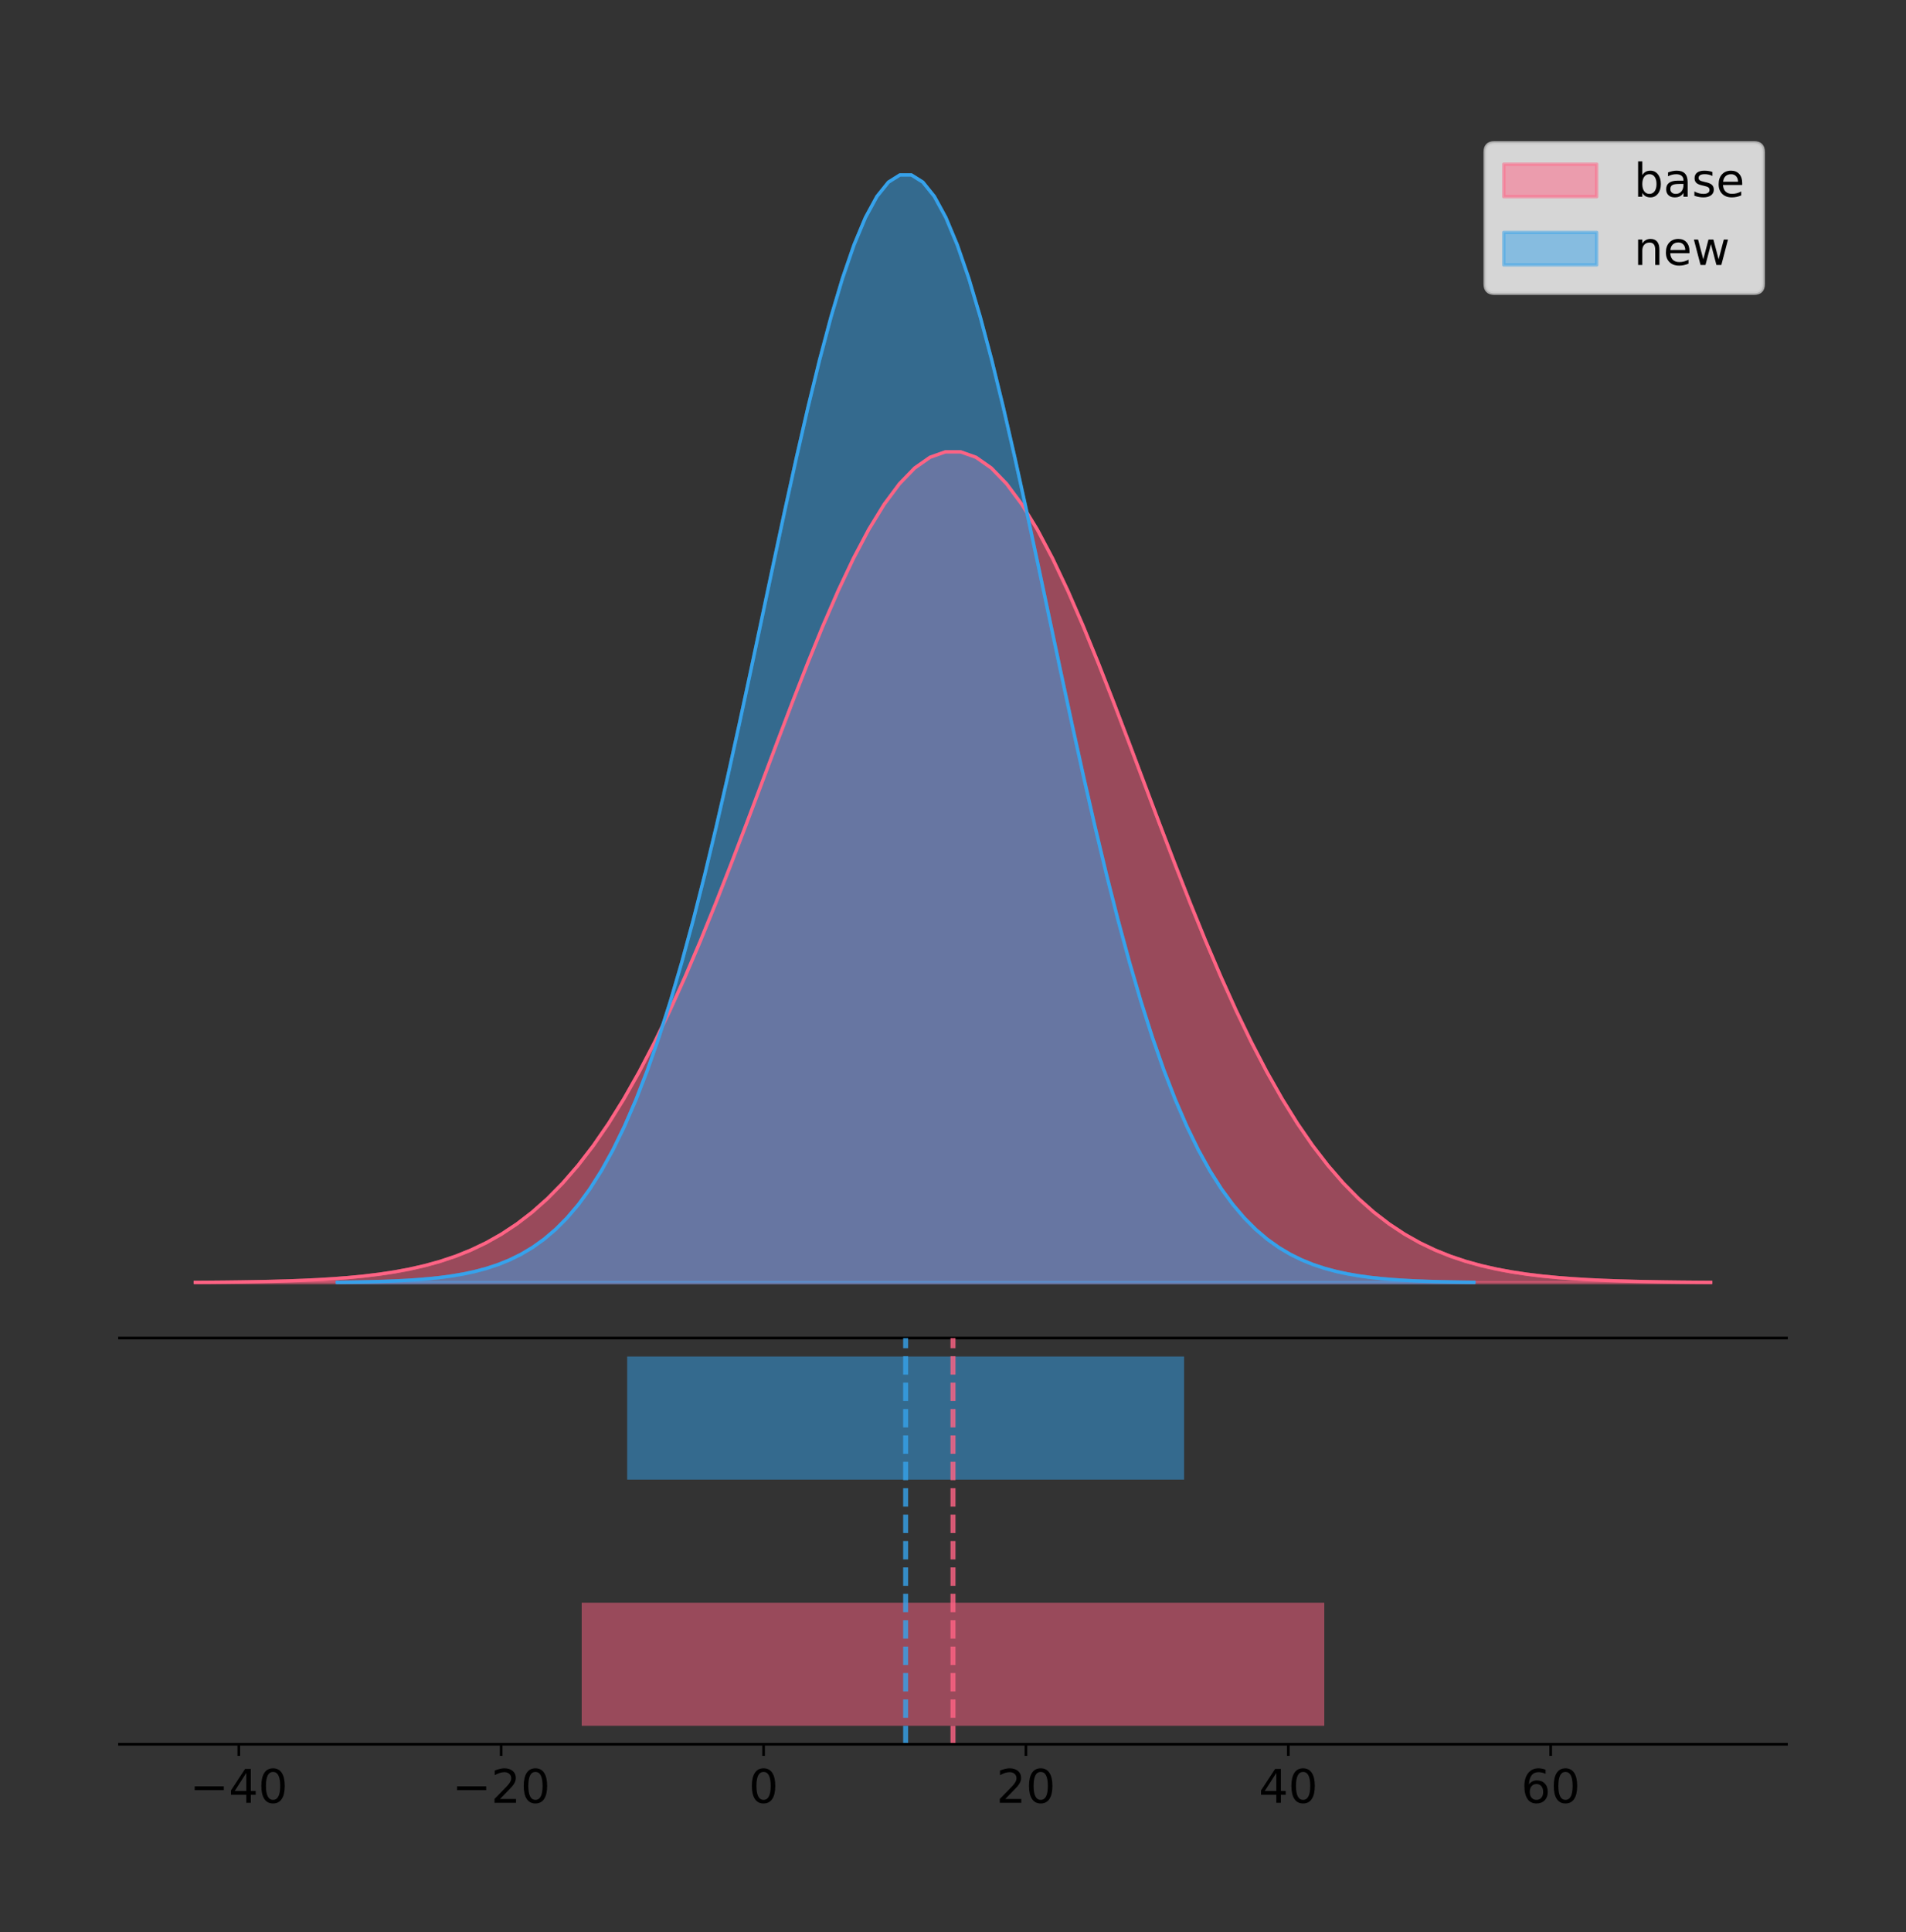 <?xml version="1.0" encoding="utf-8" standalone="no"?>
<!DOCTYPE svg PUBLIC "-//W3C//DTD SVG 1.1//EN"
  "http://www.w3.org/Graphics/SVG/1.1/DTD/svg11.dtd">
<!-- Created with matplotlib (https://matplotlib.org/) -->
<svg height="581.789pt" version="1.1" viewBox="0 0 574.2 581.789" width="574.2pt" xmlns="http://www.w3.org/2000/svg" xmlns:xlink="http://www.w3.org/1999/xlink">
 <rect x="0" y="0" width="574.2" height="581.789" fill="#333333" stroke="none"/>
 <defs>
  <style type="text/css">
*{stroke-linecap:butt;stroke-linejoin:round;}
  </style>
 </defs>
 <g id="figure_1">
  <g id="patch_1">
   <path d="M 0 581.789 
L 574.2 581.789 
L 574.2 0 
L 0 0 
z
" style="fill:none;"/>
  </g>
  <g id="axes_1">
   <g id="patch_2">
    <path d="M 36 402.93 
L 538.2 402.93 
L 538.2 36 
L 36 36 
z
" style="fill:none;"/>
   </g>
   <g id="PolyCollection_1">
    <defs>
     <path d="M 58.827 -195.538 
L 58.827 -195.622 
L 63.439 -195.654 
L 68.05 -195.696 
L 72.662 -195.753 
L 77.274 -195.828 
L 81.885 -195.928 
L 86.497 -196.057 
L 91.108 -196.226 
L 95.72 -196.443 
L 100.331 -196.721 
L 104.943 -197.073 
L 109.555 -197.519 
L 114.166 -198.077 
L 118.778 -198.77 
L 123.389 -199.627 
L 128.001 -200.677 
L 132.612 -201.955 
L 137.224 -203.498 
L 141.836 -205.347 
L 146.447 -207.548 
L 151.059 -210.147 
L 155.67 -213.193 
L 160.282 -216.735 
L 164.893 -220.822 
L 169.505 -225.501 
L 174.117 -230.814 
L 178.728 -236.799 
L 183.34 -243.485 
L 187.951 -250.893 
L 192.563 -259.029 
L 197.174 -267.886 
L 201.786 -277.443 
L 206.398 -287.658 
L 211.009 -298.474 
L 215.621 -309.81 
L 220.232 -321.57 
L 224.844 -333.635 
L 229.455 -345.87 
L 234.067 -358.123 
L 238.679 -370.231 
L 243.29 -382.019 
L 247.902 -393.307 
L 252.513 -403.913 
L 257.125 -413.659 
L 261.736 -422.375 
L 266.348 -429.903 
L 270.96 -436.105 
L 275.571 -440.864 
L 280.183 -444.089 
L 284.794 -445.718 
L 289.406 -445.718 
L 294.017 -444.089 
L 298.629 -440.864 
L 303.24 -436.105 
L 307.852 -429.903 
L 312.464 -422.375 
L 317.075 -413.659 
L 321.687 -403.913 
L 326.298 -393.307 
L 330.91 -382.019 
L 335.521 -370.231 
L 340.133 -358.123 
L 344.745 -345.87 
L 349.356 -333.635 
L 353.968 -321.57 
L 358.579 -309.81 
L 363.191 -298.474 
L 367.802 -287.658 
L 372.414 -277.443 
L 377.026 -267.886 
L 381.637 -259.029 
L 386.249 -250.893 
L 390.86 -243.485 
L 395.472 -236.799 
L 400.083 -230.814 
L 404.695 -225.501 
L 409.307 -220.822 
L 413.918 -216.735 
L 418.53 -213.193 
L 423.141 -210.147 
L 427.753 -207.548 
L 432.364 -205.347 
L 436.976 -203.498 
L 441.588 -201.955 
L 446.199 -200.677 
L 450.811 -199.627 
L 455.422 -198.77 
L 460.034 -198.077 
L 464.645 -197.519 
L 469.257 -197.073 
L 473.869 -196.721 
L 478.48 -196.443 
L 483.092 -196.226 
L 487.703 -196.057 
L 492.315 -195.928 
L 496.926 -195.828 
L 501.538 -195.753 
L 506.15 -195.696 
L 510.761 -195.654 
L 515.373 -195.622 
L 515.373 -195.538 
L 515.373 -195.538 
L 510.761 -195.538 
L 506.15 -195.538 
L 501.538 -195.538 
L 496.926 -195.538 
L 492.315 -195.538 
L 487.703 -195.538 
L 483.092 -195.538 
L 478.48 -195.538 
L 473.869 -195.538 
L 469.257 -195.538 
L 464.645 -195.538 
L 460.034 -195.538 
L 455.422 -195.538 
L 450.811 -195.538 
L 446.199 -195.538 
L 441.588 -195.538 
L 436.976 -195.538 
L 432.364 -195.538 
L 427.753 -195.538 
L 423.141 -195.538 
L 418.53 -195.538 
L 413.918 -195.538 
L 409.307 -195.538 
L 404.695 -195.538 
L 400.083 -195.538 
L 395.472 -195.538 
L 390.86 -195.538 
L 386.249 -195.538 
L 381.637 -195.538 
L 377.026 -195.538 
L 372.414 -195.538 
L 367.802 -195.538 
L 363.191 -195.538 
L 358.579 -195.538 
L 353.968 -195.538 
L 349.356 -195.538 
L 344.745 -195.538 
L 340.133 -195.538 
L 335.521 -195.538 
L 330.91 -195.538 
L 326.298 -195.538 
L 321.687 -195.538 
L 317.075 -195.538 
L 312.464 -195.538 
L 307.852 -195.538 
L 303.24 -195.538 
L 298.629 -195.538 
L 294.017 -195.538 
L 289.406 -195.538 
L 284.794 -195.538 
L 280.183 -195.538 
L 275.571 -195.538 
L 270.96 -195.538 
L 266.348 -195.538 
L 261.736 -195.538 
L 257.125 -195.538 
L 252.513 -195.538 
L 247.902 -195.538 
L 243.29 -195.538 
L 238.679 -195.538 
L 234.067 -195.538 
L 229.455 -195.538 
L 224.844 -195.538 
L 220.232 -195.538 
L 215.621 -195.538 
L 211.009 -195.538 
L 206.398 -195.538 
L 201.786 -195.538 
L 197.174 -195.538 
L 192.563 -195.538 
L 187.951 -195.538 
L 183.34 -195.538 
L 178.728 -195.538 
L 174.117 -195.538 
L 169.505 -195.538 
L 164.893 -195.538 
L 160.282 -195.538 
L 155.67 -195.538 
L 151.059 -195.538 
L 146.447 -195.538 
L 141.836 -195.538 
L 137.224 -195.538 
L 132.612 -195.538 
L 128.001 -195.538 
L 123.389 -195.538 
L 118.778 -195.538 
L 114.166 -195.538 
L 109.555 -195.538 
L 104.943 -195.538 
L 100.331 -195.538 
L 95.72 -195.538 
L 91.108 -195.538 
L 86.497 -195.538 
L 81.885 -195.538 
L 77.274 -195.538 
L 72.662 -195.538 
L 68.05 -195.538 
L 63.439 -195.538 
L 58.827 -195.538 
z
" id="m8c88592077" style="stroke:#ff6384;stroke-opacity:0.5;"/>
    </defs>
    <g clip-path="url(#pe9d5cf3364)">
     <use style="fill:#ff6384;fill-opacity:0.5;stroke:#ff6384;stroke-opacity:0.5;" x="0" xlink:href="#m8c88592077" y="581.789"/>
    </g>
   </g>
   <g id="PolyCollection_2">
    <defs>
     <path d="M 101.628 -195.538 
L 101.628 -195.65 
L 105.087 -195.692 
L 108.545 -195.749 
L 112.004 -195.825 
L 115.463 -195.925 
L 118.921 -196.058 
L 122.38 -196.23 
L 125.839 -196.455 
L 129.298 -196.744 
L 132.756 -197.115 
L 136.215 -197.585 
L 139.674 -198.179 
L 143.132 -198.923 
L 146.591 -199.848 
L 150.05 -200.99 
L 153.508 -202.39 
L 156.967 -204.093 
L 160.426 -206.151 
L 163.884 -208.617 
L 167.343 -211.552 
L 170.802 -215.017 
L 174.26 -219.078 
L 177.719 -223.801 
L 181.178 -229.25 
L 184.636 -235.488 
L 188.095 -242.572 
L 191.554 -250.552 
L 195.012 -259.468 
L 198.471 -269.344 
L 201.93 -280.192 
L 205.388 -292.002 
L 208.847 -304.744 
L 212.306 -318.365 
L 215.764 -332.786 
L 219.223 -347.901 
L 222.682 -363.58 
L 226.14 -379.667 
L 229.599 -395.98 
L 233.058 -412.318 
L 236.517 -428.462 
L 239.975 -444.18 
L 243.434 -459.23 
L 246.893 -473.372 
L 250.351 -486.366 
L 253.81 -497.987 
L 257.269 -508.025 
L 260.727 -516.294 
L 264.186 -522.64 
L 267.645 -526.94 
L 271.103 -529.111 
L 274.562 -529.111 
L 278.021 -526.94 
L 281.479 -522.64 
L 284.938 -516.294 
L 288.397 -508.025 
L 291.855 -497.987 
L 295.314 -486.366 
L 298.773 -473.372 
L 302.231 -459.23 
L 305.69 -444.18 
L 309.149 -428.462 
L 312.607 -412.318 
L 316.066 -395.98 
L 319.525 -379.667 
L 322.983 -363.58 
L 326.442 -347.901 
L 329.901 -332.786 
L 333.359 -318.365 
L 336.818 -304.744 
L 340.277 -292.002 
L 343.736 -280.192 
L 347.194 -269.344 
L 350.653 -259.468 
L 354.112 -250.552 
L 357.57 -242.572 
L 361.029 -235.488 
L 364.488 -229.25 
L 367.946 -223.801 
L 371.405 -219.078 
L 374.864 -215.017 
L 378.322 -211.552 
L 381.781 -208.617 
L 385.24 -206.151 
L 388.698 -204.093 
L 392.157 -202.39 
L 395.616 -200.99 
L 399.074 -199.848 
L 402.533 -198.923 
L 405.992 -198.179 
L 409.45 -197.585 
L 412.909 -197.115 
L 416.368 -196.744 
L 419.826 -196.455 
L 423.285 -196.23 
L 426.744 -196.058 
L 430.202 -195.925 
L 433.661 -195.825 
L 437.12 -195.749 
L 440.578 -195.692 
L 444.037 -195.65 
L 444.037 -195.538 
L 444.037 -195.538 
L 440.578 -195.538 
L 437.12 -195.538 
L 433.661 -195.538 
L 430.202 -195.538 
L 426.744 -195.538 
L 423.285 -195.538 
L 419.826 -195.538 
L 416.368 -195.538 
L 412.909 -195.538 
L 409.45 -195.538 
L 405.992 -195.538 
L 402.533 -195.538 
L 399.074 -195.538 
L 395.616 -195.538 
L 392.157 -195.538 
L 388.698 -195.538 
L 385.24 -195.538 
L 381.781 -195.538 
L 378.322 -195.538 
L 374.864 -195.538 
L 371.405 -195.538 
L 367.946 -195.538 
L 364.488 -195.538 
L 361.029 -195.538 
L 357.57 -195.538 
L 354.112 -195.538 
L 350.653 -195.538 
L 347.194 -195.538 
L 343.736 -195.538 
L 340.277 -195.538 
L 336.818 -195.538 
L 333.359 -195.538 
L 329.901 -195.538 
L 326.442 -195.538 
L 322.983 -195.538 
L 319.525 -195.538 
L 316.066 -195.538 
L 312.607 -195.538 
L 309.149 -195.538 
L 305.69 -195.538 
L 302.231 -195.538 
L 298.773 -195.538 
L 295.314 -195.538 
L 291.855 -195.538 
L 288.397 -195.538 
L 284.938 -195.538 
L 281.479 -195.538 
L 278.021 -195.538 
L 274.562 -195.538 
L 271.103 -195.538 
L 267.645 -195.538 
L 264.186 -195.538 
L 260.727 -195.538 
L 257.269 -195.538 
L 253.81 -195.538 
L 250.351 -195.538 
L 246.893 -195.538 
L 243.434 -195.538 
L 239.975 -195.538 
L 236.517 -195.538 
L 233.058 -195.538 
L 229.599 -195.538 
L 226.14 -195.538 
L 222.682 -195.538 
L 219.223 -195.538 
L 215.764 -195.538 
L 212.306 -195.538 
L 208.847 -195.538 
L 205.388 -195.538 
L 201.93 -195.538 
L 198.471 -195.538 
L 195.012 -195.538 
L 191.554 -195.538 
L 188.095 -195.538 
L 184.636 -195.538 
L 181.178 -195.538 
L 177.719 -195.538 
L 174.26 -195.538 
L 170.802 -195.538 
L 167.343 -195.538 
L 163.884 -195.538 
L 160.426 -195.538 
L 156.967 -195.538 
L 153.508 -195.538 
L 150.05 -195.538 
L 146.591 -195.538 
L 143.132 -195.538 
L 139.674 -195.538 
L 136.215 -195.538 
L 132.756 -195.538 
L 129.298 -195.538 
L 125.839 -195.538 
L 122.38 -195.538 
L 118.921 -195.538 
L 115.463 -195.538 
L 112.004 -195.538 
L 108.545 -195.538 
L 105.087 -195.538 
L 101.628 -195.538 
z
" id="m321aeaf43c" style="stroke:#36a2eb;stroke-opacity:0.5;"/>
    </defs>
    <g clip-path="url(#pe9d5cf3364)">
     <use style="fill:#36a2eb;fill-opacity:0.5;stroke:#36a2eb;stroke-opacity:0.5;" x="0" xlink:href="#m321aeaf43c" y="581.789"/>
    </g>
   </g>
   <g id="line2d_1">
    <path clip-path="url(#pe9d5cf3364)" d="M 58.827 386.167 
L 63.439 386.136 
L 68.05 386.093 
L 72.662 386.036 
L 77.274 385.961 
L 81.885 385.862 
L 86.497 385.732 
L 91.108 385.564 
L 95.72 385.347 
L 100.331 385.069 
L 104.943 384.716 
L 109.555 384.271 
L 114.166 383.713 
L 118.778 383.019 
L 123.389 382.162 
L 128.001 381.112 
L 132.612 379.835 
L 137.224 378.292 
L 141.836 376.442 
L 146.447 374.241 
L 151.059 371.642 
L 155.67 368.596 
L 160.282 365.054 
L 164.893 360.967 
L 169.505 356.289 
L 174.117 350.976 
L 178.728 344.991 
L 183.34 338.304 
L 187.951 330.897 
L 192.563 322.761 
L 197.174 313.903 
L 201.786 304.347 
L 206.398 294.131 
L 211.009 283.315 
L 215.621 271.979 
L 220.232 260.22 
L 224.844 248.155 
L 229.455 235.92 
L 234.067 223.666 
L 238.679 211.558 
L 243.29 199.77 
L 247.902 188.482 
L 252.513 177.876 
L 257.125 168.13 
L 261.736 159.415 
L 266.348 151.886 
L 270.96 145.684 
L 275.571 140.925 
L 280.183 137.7 
L 284.794 136.072 
L 289.406 136.072 
L 294.017 137.7 
L 298.629 140.925 
L 303.24 145.684 
L 307.852 151.886 
L 312.464 159.415 
L 317.075 168.13 
L 321.687 177.876 
L 326.298 188.482 
L 330.91 199.77 
L 335.521 211.558 
L 340.133 223.666 
L 344.745 235.92 
L 349.356 248.155 
L 353.968 260.22 
L 358.579 271.979 
L 363.191 283.315 
L 367.802 294.131 
L 372.414 304.347 
L 377.026 313.903 
L 381.637 322.761 
L 386.249 330.897 
L 390.86 338.304 
L 395.472 344.991 
L 400.083 350.976 
L 404.695 356.289 
L 409.307 360.967 
L 413.918 365.054 
L 418.53 368.596 
L 423.141 371.642 
L 427.753 374.241 
L 432.364 376.442 
L 436.976 378.292 
L 441.588 379.835 
L 446.199 381.112 
L 450.811 382.162 
L 455.422 383.019 
L 460.034 383.713 
L 464.645 384.271 
L 469.257 384.716 
L 473.869 385.069 
L 478.48 385.347 
L 483.092 385.564 
L 487.703 385.732 
L 492.315 385.862 
L 496.926 385.961 
L 501.538 386.036 
L 506.15 386.093 
L 510.761 386.136 
L 515.373 386.167 
" style="fill:none;stroke:#ff6384;stroke-linecap:square;"/>
   </g>
   <g id="line2d_2">
    <path clip-path="url(#pe9d5cf3364)" d="M 101.628 386.139 
L 105.087 386.097 
L 108.545 386.04 
L 112.004 385.965 
L 115.463 385.864 
L 118.921 385.732 
L 122.38 385.559 
L 125.839 385.334 
L 129.298 385.045 
L 132.756 384.675 
L 136.215 384.204 
L 139.674 383.61 
L 143.132 382.867 
L 146.591 381.941 
L 150.05 380.799 
L 153.508 379.399 
L 156.967 377.696 
L 160.426 375.639 
L 163.884 373.172 
L 167.343 370.238 
L 170.802 366.772 
L 174.26 362.711 
L 177.719 357.989 
L 181.178 352.539 
L 184.636 346.301 
L 188.095 339.217 
L 191.554 331.237 
L 195.012 322.322 
L 198.471 312.445 
L 201.93 301.597 
L 205.388 289.787 
L 208.847 277.045 
L 212.306 263.424 
L 215.764 249.004 
L 219.223 233.888 
L 222.682 218.209 
L 226.14 202.123 
L 229.599 185.809 
L 233.058 169.471 
L 236.517 153.327 
L 239.975 137.61 
L 243.434 122.559 
L 246.893 108.418 
L 250.351 95.423 
L 253.81 83.803 
L 257.269 73.765 
L 260.727 65.495 
L 264.186 59.15 
L 267.645 54.85 
L 271.103 52.679 
L 274.562 52.679 
L 278.021 54.85 
L 281.479 59.15 
L 284.938 65.495 
L 288.397 73.765 
L 291.855 83.803 
L 295.314 95.423 
L 298.773 108.418 
L 302.231 122.559 
L 305.69 137.61 
L 309.149 153.327 
L 312.607 169.471 
L 316.066 185.809 
L 319.525 202.123 
L 322.983 218.209 
L 326.442 233.888 
L 329.901 249.004 
L 333.359 263.424 
L 336.818 277.045 
L 340.277 289.787 
L 343.736 301.597 
L 347.194 312.445 
L 350.653 322.322 
L 354.112 331.237 
L 357.57 339.217 
L 361.029 346.301 
L 364.488 352.539 
L 367.946 357.989 
L 371.405 362.711 
L 374.864 366.772 
L 378.322 370.238 
L 381.781 373.172 
L 385.24 375.639 
L 388.698 377.696 
L 392.157 379.399 
L 395.616 380.799 
L 399.074 381.941 
L 402.533 382.867 
L 405.992 383.61 
L 409.45 384.204 
L 412.909 384.675 
L 416.368 385.045 
L 419.826 385.334 
L 423.285 385.559 
L 426.744 385.732 
L 430.202 385.864 
L 433.661 385.965 
L 437.12 386.04 
L 440.578 386.097 
L 444.037 386.139 
" style="fill:none;stroke:#36a2eb;stroke-linecap:square;"/>
   </g>
   <g id="patch_3">
    <path d="M 36 402.93 
L 538.2 402.93 
" style="fill:none;stroke:#000000;stroke-linecap:square;stroke-linejoin:miter;stroke-width:0.8;"/>
   </g>
   <g id="legend_1">
    <g id="patch_4">
     <path d="M 450.225 88.299 
L 528.4 88.299 
Q 531.2 88.299 531.2 85.499 
L 531.2 45.8 
Q 531.2 43 528.4 43 
L 450.225 43 
Q 447.425 43 447.425 45.8 
L 447.425 85.499 
Q 447.425 88.299 450.225 88.299 
z
" style="fill:#ffffff;opacity:0.8;stroke:#cccccc;stroke-linejoin:miter;"/>
    </g>
    <g id="patch_5">
     <path d="M 453.025 59.238 
L 481.025 59.238 
L 481.025 49.438 
L 453.025 49.438 
z
" style="fill:#ff6384;opacity:0.5;stroke:#ff6384;stroke-linejoin:miter;"/>
    </g>
    <g id="text_1">
     <!-- base -->
     <defs>
      <path d="M 48.688 27.297 
Q 48.688 37.203 44.609 42.844 
Q 40.531 48.484 33.406 48.484 
Q 26.266 48.484 22.188 42.844 
Q 18.109 37.203 18.109 27.297 
Q 18.109 17.391 22.188 11.75 
Q 26.266 6.109 33.406 6.109 
Q 40.531 6.109 44.609 11.75 
Q 48.688 17.391 48.688 27.297 
z
M 18.109 46.391 
Q 20.953 51.266 25.266 53.625 
Q 29.594 56 35.594 56 
Q 45.562 56 51.781 48.094 
Q 58.016 40.188 58.016 27.297 
Q 58.016 14.406 51.781 6.484 
Q 45.562 -1.422 35.594 -1.422 
Q 29.594 -1.422 25.266 0.953 
Q 20.953 3.328 18.109 8.203 
L 18.109 0 
L 9.078 0 
L 9.078 75.984 
L 18.109 75.984 
z
" id="DejaVuSans-98"/>
      <path d="M 34.281 27.484 
Q 23.391 27.484 19.188 25 
Q 14.984 22.516 14.984 16.5 
Q 14.984 11.719 18.141 8.906 
Q 21.297 6.109 26.703 6.109 
Q 34.188 6.109 38.703 11.406 
Q 43.219 16.703 43.219 25.484 
L 43.219 27.484 
z
M 52.203 31.203 
L 52.203 0 
L 43.219 0 
L 43.219 8.297 
Q 40.141 3.328 35.547 0.953 
Q 30.953 -1.422 24.312 -1.422 
Q 15.922 -1.422 10.953 3.297 
Q 6 8.016 6 15.922 
Q 6 25.141 12.172 29.828 
Q 18.359 34.516 30.609 34.516 
L 43.219 34.516 
L 43.219 35.406 
Q 43.219 41.609 39.141 45 
Q 35.062 48.391 27.688 48.391 
Q 23 48.391 18.547 47.266 
Q 14.109 46.141 10.016 43.891 
L 10.016 52.203 
Q 14.938 54.109 19.578 55.047 
Q 24.219 56 28.609 56 
Q 40.484 56 46.344 49.844 
Q 52.203 43.703 52.203 31.203 
z
" id="DejaVuSans-97"/>
      <path d="M 44.281 53.078 
L 44.281 44.578 
Q 40.484 46.531 36.375 47.5 
Q 32.281 48.484 27.875 48.484 
Q 21.188 48.484 17.844 46.438 
Q 14.5 44.391 14.5 40.281 
Q 14.5 37.156 16.891 35.375 
Q 19.281 33.594 26.516 31.984 
L 29.594 31.297 
Q 39.156 29.25 43.188 25.516 
Q 47.219 21.781 47.219 15.094 
Q 47.219 7.469 41.188 3.016 
Q 35.156 -1.422 24.609 -1.422 
Q 20.219 -1.422 15.453 -0.562 
Q 10.688 0.297 5.422 2 
L 5.422 11.281 
Q 10.406 8.688 15.234 7.391 
Q 20.062 6.109 24.812 6.109 
Q 31.156 6.109 34.562 8.281 
Q 37.984 10.453 37.984 14.406 
Q 37.984 18.062 35.516 20.016 
Q 33.062 21.969 24.703 23.781 
L 21.578 24.516 
Q 13.234 26.266 9.516 29.906 
Q 5.812 33.547 5.812 39.891 
Q 5.812 47.609 11.281 51.797 
Q 16.75 56 26.812 56 
Q 31.781 56 36.172 55.266 
Q 40.578 54.547 44.281 53.078 
z
" id="DejaVuSans-115"/>
      <path d="M 56.203 29.594 
L 56.203 25.203 
L 14.891 25.203 
Q 15.484 15.922 20.484 11.062 
Q 25.484 6.203 34.422 6.203 
Q 39.594 6.203 44.453 7.469 
Q 49.312 8.734 54.109 11.281 
L 54.109 2.781 
Q 49.266 0.734 44.188 -0.344 
Q 39.109 -1.422 33.891 -1.422 
Q 20.797 -1.422 13.156 6.188 
Q 5.516 13.812 5.516 26.812 
Q 5.516 40.234 12.766 48.109 
Q 20.016 56 32.328 56 
Q 43.359 56 49.781 48.891 
Q 56.203 41.797 56.203 29.594 
z
M 47.219 32.234 
Q 47.125 39.594 43.094 43.984 
Q 39.062 48.391 32.422 48.391 
Q 24.906 48.391 20.391 44.141 
Q 15.875 39.891 15.188 32.172 
z
" id="DejaVuSans-101"/>
     </defs>
     <g transform="translate(492.225 59.238)scale(0.14 -0.14)">
      <use xlink:href="#DejaVuSans-98"/>
      <use x="63.477" xlink:href="#DejaVuSans-97"/>
      <use x="124.756" xlink:href="#DejaVuSans-115"/>
      <use x="176.855" xlink:href="#DejaVuSans-101"/>
     </g>
    </g>
    <g id="patch_6">
     <path d="M 453.025 79.787 
L 481.025 79.787 
L 481.025 69.987 
L 453.025 69.987 
z
" style="fill:#36a2eb;opacity:0.5;stroke:#36a2eb;stroke-linejoin:miter;"/>
    </g>
    <g id="text_2">
     <!-- new -->
     <defs>
      <path d="M 54.891 33.016 
L 54.891 0 
L 45.906 0 
L 45.906 32.719 
Q 45.906 40.484 42.875 44.328 
Q 39.844 48.188 33.797 48.188 
Q 26.516 48.188 22.312 43.547 
Q 18.109 38.922 18.109 30.906 
L 18.109 0 
L 9.078 0 
L 9.078 54.688 
L 18.109 54.688 
L 18.109 46.188 
Q 21.344 51.125 25.703 53.562 
Q 30.078 56 35.797 56 
Q 45.219 56 50.047 50.172 
Q 54.891 44.344 54.891 33.016 
z
" id="DejaVuSans-110"/>
      <path d="M 4.203 54.688 
L 13.188 54.688 
L 24.422 12.016 
L 35.594 54.688 
L 46.188 54.688 
L 57.422 12.016 
L 68.609 54.688 
L 77.594 54.688 
L 63.281 0 
L 52.688 0 
L 40.922 44.828 
L 29.109 0 
L 18.5 0 
z
" id="DejaVuSans-119"/>
     </defs>
     <g transform="translate(492.225 79.787)scale(0.14 -0.14)">
      <use xlink:href="#DejaVuSans-110"/>
      <use x="63.379" xlink:href="#DejaVuSans-101"/>
      <use x="124.902" xlink:href="#DejaVuSans-119"/>
     </g>
    </g>
   </g>
  </g>
  <g id="axes_2">
   <g id="patch_7">
    <path d="M 36 525.24 
L 538.2 525.24 
L 538.2 402.93 
L 36 402.93 
z
" style="fill:none;"/>
   </g>
   <g id="patch_8">
    <path clip-path="url(#pd960993e9e)" d="M 175.246 519.68 
L 398.954 519.68 
L 398.954 482.617 
L 175.246 482.617 
z
" style="fill:#ff6384;opacity:0.5;"/>
   </g>
   <g id="patch_9">
    <path clip-path="url(#pd960993e9e)" d="M 188.942 445.553 
L 356.723 445.553 
L 356.723 408.49 
L 188.942 408.49 
z
" style="fill:#36a2eb;opacity:0.5;"/>
   </g>
   <g id="matplotlib.axis_1">
    <g id="xtick_1">
     <g id="line2d_3">
      <defs>
       <path d="M 0 0 
L 0 3.5 
" id="mb0141294f4" style="stroke:#000000;stroke-width:0.8;"/>
      </defs>
      <g>
       <use style="stroke:#000000;stroke-width:0.8;" x="71.944" xlink:href="#mb0141294f4" y="525.24"/>
      </g>
     </g>
     <g id="text_3">
      <!-- −40 -->
      <defs>
       <path d="M 10.594 35.5 
L 73.188 35.5 
L 73.188 27.203 
L 10.594 27.203 
z
" id="DejaVuSans-8722"/>
       <path d="M 37.797 64.312 
L 12.891 25.391 
L 37.797 25.391 
z
M 35.203 72.906 
L 47.609 72.906 
L 47.609 25.391 
L 58.016 25.391 
L 58.016 17.188 
L 47.609 17.188 
L 47.609 0 
L 37.797 0 
L 37.797 17.188 
L 4.891 17.188 
L 4.891 26.703 
z
" id="DejaVuSans-52"/>
       <path d="M 31.781 66.406 
Q 24.172 66.406 20.328 58.906 
Q 16.5 51.422 16.5 36.375 
Q 16.5 21.391 20.328 13.891 
Q 24.172 6.391 31.781 6.391 
Q 39.453 6.391 43.281 13.891 
Q 47.125 21.391 47.125 36.375 
Q 47.125 51.422 43.281 58.906 
Q 39.453 66.406 31.781 66.406 
z
M 31.781 74.219 
Q 44.047 74.219 50.516 64.516 
Q 56.984 54.828 56.984 36.375 
Q 56.984 17.969 50.516 8.266 
Q 44.047 -1.422 31.781 -1.422 
Q 19.531 -1.422 13.062 8.266 
Q 6.594 17.969 6.594 36.375 
Q 6.594 54.828 13.062 64.516 
Q 19.531 74.219 31.781 74.219 
z
" id="DejaVuSans-48"/>
      </defs>
      <g transform="translate(57.171 542.878)scale(0.14 -0.14)">
       <use xlink:href="#DejaVuSans-8722"/>
       <use x="83.789" xlink:href="#DejaVuSans-52"/>
       <use x="147.412" xlink:href="#DejaVuSans-48"/>
      </g>
     </g>
    </g>
    <g id="xtick_2">
     <g id="line2d_4">
      <g>
       <use style="stroke:#000000;stroke-width:0.8;" x="150.988" xlink:href="#mb0141294f4" y="525.24"/>
      </g>
     </g>
     <g id="text_4">
      <!-- −20 -->
      <defs>
       <path d="M 19.188 8.297 
L 53.609 8.297 
L 53.609 0 
L 7.328 0 
L 7.328 8.297 
Q 12.938 14.109 22.625 23.891 
Q 32.328 33.688 34.812 36.531 
Q 39.547 41.844 41.422 45.531 
Q 43.312 49.219 43.312 52.781 
Q 43.312 58.594 39.234 62.25 
Q 35.156 65.922 28.609 65.922 
Q 23.969 65.922 18.812 64.312 
Q 13.672 62.703 7.812 59.422 
L 7.812 69.391 
Q 13.766 71.781 18.938 73 
Q 24.125 74.219 28.422 74.219 
Q 39.75 74.219 46.484 68.547 
Q 53.219 62.891 53.219 53.422 
Q 53.219 48.922 51.531 44.891 
Q 49.859 40.875 45.406 35.406 
Q 44.188 33.984 37.641 27.219 
Q 31.109 20.453 19.188 8.297 
z
" id="DejaVuSans-50"/>
      </defs>
      <g transform="translate(136.215 542.878)scale(0.14 -0.14)">
       <use xlink:href="#DejaVuSans-8722"/>
       <use x="83.789" xlink:href="#DejaVuSans-50"/>
       <use x="147.412" xlink:href="#DejaVuSans-48"/>
      </g>
     </g>
    </g>
    <g id="xtick_3">
     <g id="line2d_5">
      <g>
       <use style="stroke:#000000;stroke-width:0.8;" x="230.032" xlink:href="#mb0141294f4" y="525.24"/>
      </g>
     </g>
     <g id="text_5">
      <!-- 0 -->
      <g transform="translate(225.578 542.878)scale(0.14 -0.14)">
       <use xlink:href="#DejaVuSans-48"/>
      </g>
     </g>
    </g>
    <g id="xtick_4">
     <g id="line2d_6">
      <g>
       <use style="stroke:#000000;stroke-width:0.8;" x="309.075" xlink:href="#mb0141294f4" y="525.24"/>
      </g>
     </g>
     <g id="text_6">
      <!-- 20 -->
      <g transform="translate(300.168 542.878)scale(0.14 -0.14)">
       <use xlink:href="#DejaVuSans-50"/>
       <use x="63.623" xlink:href="#DejaVuSans-48"/>
      </g>
     </g>
    </g>
    <g id="xtick_5">
     <g id="line2d_7">
      <g>
       <use style="stroke:#000000;stroke-width:0.8;" x="388.119" xlink:href="#mb0141294f4" y="525.24"/>
      </g>
     </g>
     <g id="text_7">
      <!-- 40 -->
      <g transform="translate(379.211 542.878)scale(0.14 -0.14)">
       <use xlink:href="#DejaVuSans-52"/>
       <use x="63.623" xlink:href="#DejaVuSans-48"/>
      </g>
     </g>
    </g>
    <g id="xtick_6">
     <g id="line2d_8">
      <g>
       <use style="stroke:#000000;stroke-width:0.8;" x="467.163" xlink:href="#mb0141294f4" y="525.24"/>
      </g>
     </g>
     <g id="text_8">
      <!-- 60 -->
      <defs>
       <path d="M 33.016 40.375 
Q 26.375 40.375 22.484 35.828 
Q 18.609 31.297 18.609 23.391 
Q 18.609 15.531 22.484 10.953 
Q 26.375 6.391 33.016 6.391 
Q 39.656 6.391 43.531 10.953 
Q 47.406 15.531 47.406 23.391 
Q 47.406 31.297 43.531 35.828 
Q 39.656 40.375 33.016 40.375 
z
M 52.594 71.297 
L 52.594 62.312 
Q 48.875 64.062 45.094 64.984 
Q 41.312 65.922 37.594 65.922 
Q 27.828 65.922 22.672 59.328 
Q 17.531 52.734 16.797 39.406 
Q 19.672 43.656 24.016 45.922 
Q 28.375 48.188 33.594 48.188 
Q 44.578 48.188 50.953 41.516 
Q 57.328 34.859 57.328 23.391 
Q 57.328 12.156 50.688 5.359 
Q 44.047 -1.422 33.016 -1.422 
Q 20.359 -1.422 13.672 8.266 
Q 6.984 17.969 6.984 36.375 
Q 6.984 53.656 15.188 63.938 
Q 23.391 74.219 37.203 74.219 
Q 40.922 74.219 44.703 73.484 
Q 48.484 72.75 52.594 71.297 
z
" id="DejaVuSans-54"/>
      </defs>
      <g transform="translate(458.255 542.878)scale(0.14 -0.14)">
       <use xlink:href="#DejaVuSans-54"/>
       <use x="63.623" xlink:href="#DejaVuSans-48"/>
      </g>
     </g>
    </g>
   </g>
   <g id="line2d_9">
    <path clip-path="url(#pd960993e9e)" d="M 287.1 525.24 
L 287.1 402.93 
" style="fill:none;stroke:#ff6384;stroke-dasharray:5.55,2.4;stroke-dashoffset:0;stroke-opacity:0.8;stroke-width:1.5;"/>
   </g>
   <g id="line2d_10">
    <path clip-path="url(#pd960993e9e)" d="M 272.833 525.24 
L 272.833 402.93 
" style="fill:none;stroke:#36a2eb;stroke-dasharray:5.55,2.4;stroke-dashoffset:0;stroke-opacity:0.8;stroke-width:1.5;"/>
   </g>
   <g id="patch_10">
    <path d="M 36 525.24 
L 538.2 525.24 
" style="fill:none;stroke:#000000;stroke-linecap:square;stroke-linejoin:miter;stroke-width:0.8;"/>
   </g>
  </g>
 </g>
 <defs>
  <clipPath id="pe9d5cf3364">
   <rect height="366.93" width="502.2" x="36" y="36"/>
  </clipPath>
  <clipPath id="pd960993e9e">
   <rect height="122.31" width="502.2" x="36" y="402.93"/>
  </clipPath>
 </defs>
</svg>
